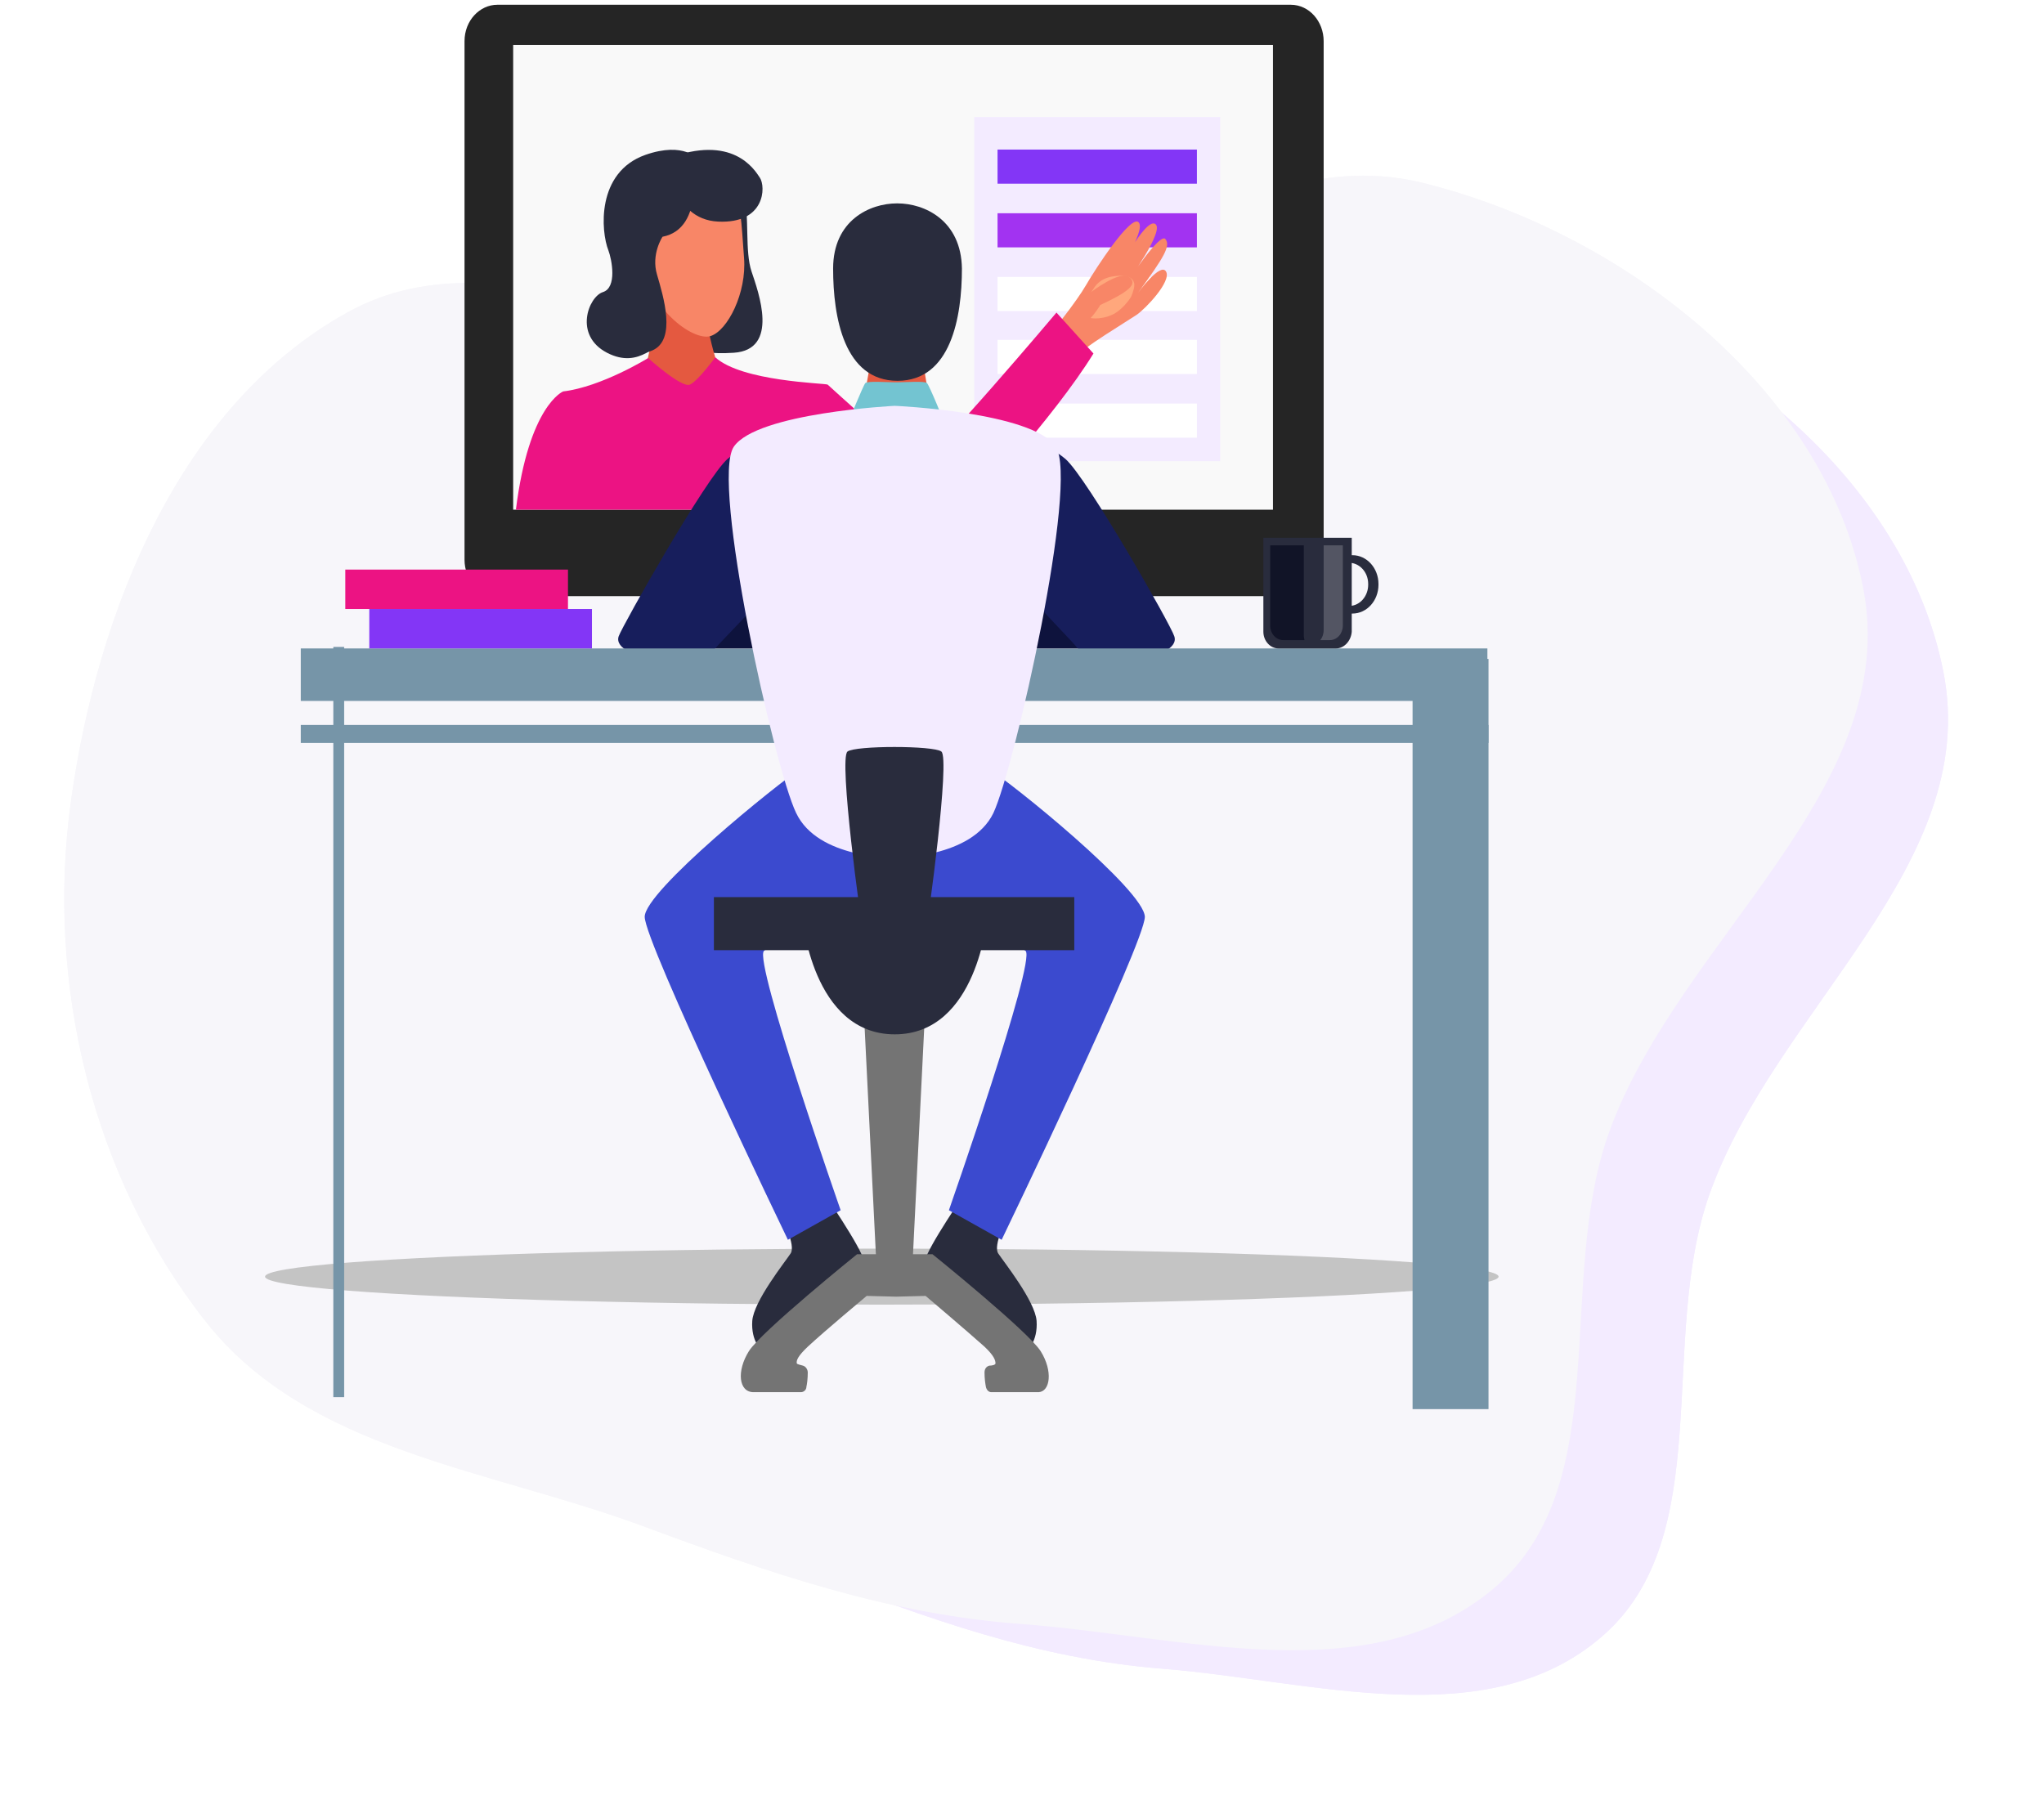 <svg width="401" height="355" viewBox="0 0 401 355" fill="none" xmlns="http://www.w3.org/2000/svg">
<path fill-rule="evenodd" clip-rule="evenodd" d="M227.953 327.427C203.685 325.499 181.804 317.57 158.967 308.742C130.595 297.775 97.51 294.333 78.713 269.737C57.776 242.342 49.184 205.497 53.743 171.056C58.486 135.217 73.381 96.485 103.955 79.036C133.534 62.155 169.321 89.973 202.951 85.9C237.59 81.706 266.572 46.478 300.491 55.234C336.787 64.603 373.896 94.03 381.275 131.93C388.667 169.895 348.193 198.117 335.364 234.355C325.213 263.03 336.923 301.49 314.311 321.083C291.706 340.67 257.479 329.773 227.953 327.427Z" fill="#F3EBFF"/>
<path fill-rule="evenodd" clip-rule="evenodd" d="M200.281 318.662C174.252 316.75 150.806 308.6 126.337 299.521C95.938 288.242 60.455 284.791 40.377 259.331C18.016 230.974 8.932 192.764 13.949 157.001C19.17 119.786 35.291 79.531 68.156 61.308C99.952 43.679 138.246 72.421 174.341 68.071C211.519 63.59 242.741 26.922 279.099 35.885C318.006 45.476 357.711 75.883 365.489 115.193C373.28 154.57 329.755 184.011 315.859 221.669C304.863 251.468 317.285 291.343 292.955 311.761C268.631 332.174 231.95 320.989 200.281 318.662Z" fill="#F7F6FA"/>
<g filter="url(#filter0_f)">
<ellipse cx="173" cy="250.5" rx="121" ry="5.5" fill="#C4C4C4"/>
</g>
<path fill-rule="evenodd" clip-rule="evenodd" d="M227.953 327.427C203.685 325.499 181.804 317.57 158.967 308.742C130.595 297.775 97.51 294.333 78.713 269.737C57.776 242.342 49.184 205.497 53.743 171.056C58.486 135.217 73.381 96.485 103.955 79.036C133.534 62.155 169.321 89.973 202.951 85.9C237.59 81.706 266.572 46.478 300.491 55.234C336.787 64.603 373.896 94.03 381.275 131.93C388.667 169.895 348.193 198.117 335.364 234.355C325.213 263.03 336.923 301.49 314.311 321.083C291.706 340.67 257.479 329.773 227.953 327.427Z" fill="#F3EBFF"/>
<path fill-rule="evenodd" clip-rule="evenodd" d="M200.281 318.662C174.252 316.75 150.806 308.6 126.337 299.521C95.938 288.242 60.455 284.791 40.377 259.331C18.016 230.974 8.932 192.764 13.949 157.001C19.17 119.786 35.291 79.531 68.156 61.308C99.952 43.679 138.246 72.421 174.341 68.071C211.519 63.59 242.741 26.922 279.099 35.885C318.006 45.476 357.711 75.883 365.489 115.193C373.28 154.57 329.755 184.011 315.859 221.669C304.863 251.468 317.285 291.343 292.955 311.761C268.631 332.174 231.95 320.989 200.281 318.662Z" fill="#F7F6FA"/>
<g filter="url(#filter1_f)">
<ellipse cx="173" cy="250.5" rx="121" ry="5.5" fill="#C4C4C4"/>
</g>
<path d="M253.229 116.972H97.583C93.954 116.972 91.132 113.699 91.132 109.831V8.074C91.132 4.057 94.088 0.933 97.583 0.933H253.229C256.858 0.933 259.681 4.206 259.681 8.074V109.682C259.681 113.699 256.858 116.972 253.229 116.972Z" fill="#252525"/>
<path d="M249.734 8.818H100.675V100.013H249.734V8.818Z" fill="#F9F9F9"/>
<path d="M239.385 22.951H191.132V90.491H239.385V22.951Z" fill="#F3EBFF"/>
<path d="M234.815 29.348H195.702V36.043H234.815V29.348Z" fill="#8336F6"/>
<path d="M234.815 41.845H195.702V48.539H234.815V41.845Z" fill="#A233F1"/>
<path d="M234.815 54.341H195.702V61.035H234.815V54.341Z" fill="white"/>
<path d="M234.815 66.689H195.702V73.383H234.815V66.689Z" fill="white"/>
<path d="M234.815 79.185H195.702V85.88H234.815V79.185Z" fill="white"/>
<path d="M136.965 31.282C136.965 31.282 144.895 31.282 145.971 37.084C147.046 42.886 146.105 49.283 147.449 53.299C148.793 57.316 152.96 68.623 143.954 69.218C134.949 69.813 133.47 66.986 131.186 66.837C129.035 66.689 125.675 72.639 119.089 69.218C112.503 65.796 115.46 58.209 118.282 57.316C121.105 56.424 120.03 50.919 119.358 49.134C117.879 45.415 116.938 33.811 126.616 30.389C134.277 27.711 136.965 31.282 136.965 31.282Z" fill="#292C3D"/>
<path d="M129.304 52.109C128.766 59.845 128.228 68.92 125.406 75.466C125.675 78.59 127.288 84.541 134.546 84.392C140.729 84.243 142.476 79.929 143.013 76.805C140.191 71.449 138.444 64.16 138.04 56.87C135.218 56.721 131.32 53.597 129.304 52.109Z" fill="#E45940"/>
<path d="M131.32 34.109C131.32 34.109 141.266 34.704 143.417 36.935C145.433 39.167 145.433 43.779 145.971 50.622C146.508 57.465 142.745 64.904 139.384 65.945C136.024 66.986 126.884 60.589 125.675 50.027C124.331 39.465 127.556 33.811 131.32 34.109Z" fill="#F88667"/>
<path d="M206.32 65.201C206.32 65.201 211.159 59.25 213.041 55.977C214.922 52.705 221.912 41.993 223.39 43.63C224.869 45.266 218.82 54.192 218.82 54.192C218.82 54.192 224.6 42.737 226.616 43.927C228.632 45.117 221.24 55.233 221.24 55.233C221.24 55.233 227.557 45.564 228.632 46.903C229.707 48.242 228.363 50.473 223.256 57.465C223.256 57.465 227.691 51.366 228.766 53.3C229.842 55.233 224.734 60.589 222.987 61.779C221.24 62.969 212.503 68.176 210.084 70.705C210.084 70.705 205.917 68.325 206.32 65.201Z" fill="#F88667"/>
<path d="M222.449 55.382C221.912 53.895 219.896 54.044 218.686 54.192C217.207 54.341 215.729 54.936 214.788 56.275C214.25 57.019 213.847 57.763 213.309 58.358C212.234 59.697 212.906 60.738 213.309 62.077C213.444 62.523 215.863 62.821 218.148 61.779C219.896 61.035 221.508 58.953 221.912 58.209C222.315 57.316 222.718 55.977 222.449 55.382Z" fill="#FFA77C"/>
<path d="M214.25 57.167C214.25 57.167 219.761 53.002 221.508 54.341C223.256 55.68 221.643 57.167 215.863 59.845C215.863 59.845 213.982 62.969 212.638 63.416C212.638 63.267 210.621 59.399 214.25 57.167Z" fill="#F88667"/>
<path d="M135.755 31.579C135.755 31.579 138.443 44.82 129.976 46.456C129.976 46.456 127.691 49.878 128.9 53.895C130.11 58.06 132.798 66.689 127.96 68.771C122.986 70.854 119.357 67.433 121.374 58.953C123.39 50.473 123.39 45.712 124.599 39.464C125.809 33.365 128.094 28.753 135.755 31.579Z" fill="#292C3D"/>
<path d="M130.917 31.133C130.917 31.133 131.589 43.034 140.863 43.481C150.137 43.927 150.272 36.638 149.062 34.852C147.987 33.216 143.686 26.224 130.917 31.133Z" fill="#292C3D"/>
<path d="M140.325 70.111C140.325 70.111 136.965 74.722 135.352 75.466C133.739 76.21 127.153 70.26 127.153 70.26C127.153 70.26 118.013 75.913 110.487 76.805C110.487 76.805 103.766 79.483 101.212 100.013H161.428C161.428 100.013 161.024 95.699 161.428 95.699C161.831 95.699 164.788 100.013 169.358 100.013C174.062 100.013 189.922 100.013 189.922 100.013C189.922 100.013 206.723 82.012 214.519 69.367L207.261 61.334C207.261 61.334 182.664 90.492 180.648 90.492C178.632 90.492 162.906 75.913 162.368 75.466C161.696 75.169 145.567 74.871 140.325 70.111Z" fill="#EC1383"/>
<path d="M152.422 117.418C152.422 117.418 150.54 114.294 144.761 115.336C138.981 116.377 135.621 127.236 135.621 127.236H152.019C152.019 127.236 153.497 118.906 152.422 117.418Z" fill="#F25D59"/>
<path d="M198.39 117.418C198.39 117.418 200.272 114.294 206.051 115.336C211.831 116.377 215.191 127.236 215.191 127.236H198.793C198.793 127.236 197.315 118.906 198.39 117.418Z" fill="#F25D59"/>
<path d="M152.422 117.418C152.422 117.418 150.54 114.294 144.761 115.336C138.981 116.377 135.621 127.236 135.621 127.236H152.019C152.019 127.236 153.497 118.906 152.422 117.418Z" fill="#0E133D"/>
<path d="M198.39 117.418C198.39 117.418 200.272 114.294 206.051 115.336C211.831 116.377 215.191 127.236 215.191 127.236H198.793C198.793 127.236 197.315 118.906 198.39 117.418Z" fill="#0E133D"/>
<path d="M152.691 86.326C152.691 86.326 146.911 86.475 142.745 90.045C138.578 93.615 122.18 122.625 121.374 124.857C120.567 127.237 124.868 129.171 130.245 129.171C135.621 129.171 138.175 129.766 140.325 127.237C142.342 124.708 154.438 113.55 157.53 105.517C160.756 97.484 155.782 85.88 152.691 86.326Z" fill="#171E5C"/>
<path d="M199.062 86.326C199.062 86.326 204.842 86.475 209.008 90.045C213.175 93.615 229.707 122.625 230.379 124.857C231.186 127.237 226.885 129.171 221.508 129.171C216.132 129.171 213.578 129.766 211.428 127.237C209.546 124.708 197.449 113.55 194.223 105.517C191.132 97.484 196.105 85.88 199.062 86.326Z" fill="#171E5C"/>
<path d="M180.782 69.218H171.105L169.358 79.036H182.395L180.782 69.218Z" fill="#E45940"/>
<path d="M176.078 39.91C175.944 39.91 175.944 39.91 176.078 39.91C175.944 39.91 175.944 39.91 175.944 39.91C170.702 39.91 163.444 43.183 163.444 52.705C163.444 62.226 165.594 74.722 176.078 74.722C186.562 74.722 188.713 62.226 188.713 52.705C188.578 43.183 181.32 39.91 176.078 39.91Z" fill="#292C3D"/>
<path d="M161.293 233.605L153.363 238.961C153.363 238.961 156.186 244.317 155.11 245.953C154.035 247.589 147.852 255.325 147.583 259.193C147.315 263.061 149.331 265.442 150.272 264.995C151.347 264.549 169.895 249.97 169.492 247.441C169.089 244.912 161.293 233.605 161.293 233.605Z" fill="#292C3D"/>
<path d="M189.653 233.605L197.584 238.961C197.584 238.961 194.761 244.317 195.836 245.953C196.912 247.59 203.094 255.326 203.363 259.194C203.632 263.062 201.616 265.442 200.675 264.996C199.6 264.549 181.051 249.97 181.454 247.441C181.858 244.912 189.653 233.605 189.653 233.605Z" fill="#292C3D"/>
<path d="M67.519 126.941H65.391V274.146H67.519V126.941Z" fill="#7695A8"/>
<path d="M292.02 129.296H277.124V276.501H292.02V129.296Z" fill="#7695A8"/>
<path d="M291.804 127.237H59.008V137.54H291.804V127.237Z" fill="#7695A8"/>
<path d="M292.02 142.25H59.008V145.783H292.02V142.25Z" fill="#7695A8"/>
<path d="M193.551 150.593C188.578 147.32 162.368 147.32 157.395 150.593C152.422 153.866 126.481 174.842 126.481 179.9C126.481 184.959 154.573 243.275 154.573 243.275L164.922 237.473C164.922 237.473 147.852 188.678 149.868 186.595C151.885 184.512 175.541 182.876 175.541 182.876C175.541 182.876 199.062 184.512 201.213 186.595C203.229 188.678 186.159 237.473 186.159 237.473L196.508 243.275C196.508 243.275 224.6 184.959 224.6 179.9C224.465 174.694 198.659 153.717 193.551 150.593Z" fill="#3B4ACF"/>
<path d="M181.858 75.168C181.454 74.722 177.691 75.02 175.809 75.02C173.928 75.02 170.298 74.722 169.761 75.168C169.358 75.615 166.401 82.904 166.401 82.904L175.809 85.135L185.218 82.904C185.352 83.053 182.395 75.764 181.858 75.168Z" fill="#73C4D1"/>
<path d="M204.17 265.144C201.75 261.276 182.933 246.102 182.933 246.102H175.541H168.148C168.148 246.102 149.331 261.276 146.911 265.144C144.492 269.012 144.895 273.177 147.852 273.177H157.126C157.664 273.177 158.202 272.731 158.202 272.136C158.336 271.541 158.471 270.499 158.471 269.309C158.471 268.714 158.067 268.119 157.53 267.97C156.992 267.822 156.32 267.673 156.32 267.524C156.186 266.929 156.589 266.036 158.471 264.251C161.831 261.127 170.03 254.284 170.03 254.284L175.809 254.433L181.589 254.284C181.589 254.284 189.654 261.127 193.148 264.251C195.03 266.036 195.299 266.929 195.299 267.524C195.299 267.822 194.627 267.97 194.089 267.97C193.551 268.119 193.148 268.565 193.148 269.309C193.148 270.499 193.283 271.392 193.417 272.136C193.551 272.731 193.955 273.177 194.492 273.177H203.766C206.051 273.028 206.589 269.012 204.17 265.144Z" fill="#747474"/>
<path d="M175.54 182.728H168.686L172.046 250.416H175.54H178.901L182.261 182.728H175.54Z" fill="#747474"/>
<path d="M175.54 179.901H157.395C157.395 179.901 159.277 202.959 175.54 202.959C191.804 202.959 193.686 179.901 193.686 179.901H175.54Z" fill="#292C3D"/>
<path d="M207.126 87.665C202.556 80.822 175.54 79.632 175.54 79.632C175.54 79.632 148.524 80.971 143.954 87.665C139.384 94.508 151.884 150.593 156.185 159.519C160.486 168.594 175.54 168.296 175.54 168.296C175.54 168.296 190.594 168.445 194.895 159.519C199.062 150.593 211.696 94.508 207.126 87.665Z" fill="#F3EBFF"/>
<path d="M184.68 147.469C183.202 146.279 167.745 146.279 166.266 147.469C164.519 148.808 168.82 180.645 169.492 183.918C170.164 187.191 180.782 187.191 181.454 183.918C182.126 180.645 186.428 148.808 184.68 147.469Z" fill="#292C3D"/>
<path d="M210.756 176.033H140.056V186.447H210.756V176.033Z" fill="#292C3D"/>
<path d="M116.132 119.501H72.449V127.237H116.132V119.501Z" fill="#8336F6"/>
<path d="M111.427 111.765H67.744V119.501H111.427V111.765Z" fill="#EC1383"/>
<path d="M265.326 108.939H262.772V110.427H264.654C266.67 110.427 268.417 112.212 268.417 114.592V114.741C268.417 116.972 266.804 118.906 264.654 118.906H262.772V120.394H265.326C268.148 120.394 270.433 117.865 270.433 114.741V114.592C270.433 111.468 268.148 108.939 265.326 108.939Z" fill="#292C3D"/>
<path d="M262.1 127.237H250.81C249.197 127.237 247.853 125.749 247.853 123.964V105.517H265.191V123.964C265.057 125.749 263.713 127.237 262.1 127.237Z" fill="#292C3D"/>
<path d="M255.783 124.708V107.005H249.197V122.774C249.197 124.411 250.406 125.601 251.75 125.601H255.917C255.917 125.452 255.783 125.155 255.783 124.708Z" fill="#111427"/>
<path d="M259.681 107.005V123.667C259.681 124.411 259.412 125.155 259.009 125.601H260.89C262.369 125.601 263.444 124.262 263.444 122.774V107.005H259.681Z" fill="#535563"/>
<defs>
<filter id="filter0_f" x="32" y="225" width="282" height="51" filterUnits="userSpaceOnUse" color-interpolation-filters="sRGB">
<feFlood flood-opacity="0" result="BackgroundImageFix"/>
<feBlend mode="normal" in="SourceGraphic" in2="BackgroundImageFix" result="shape"/>
<feGaussianBlur stdDeviation="10" result="effect1_foregroundBlur"/>
</filter>
<filter id="filter1_f" x="32" y="225" width="282" height="51" filterUnits="userSpaceOnUse" color-interpolation-filters="sRGB">
<feFlood flood-opacity="0" result="BackgroundImageFix"/>
<feBlend mode="normal" in="SourceGraphic" in2="BackgroundImageFix" result="shape"/>
<feGaussianBlur stdDeviation="10" result="effect1_foregroundBlur"/>
</filter>
</defs>
</svg>
